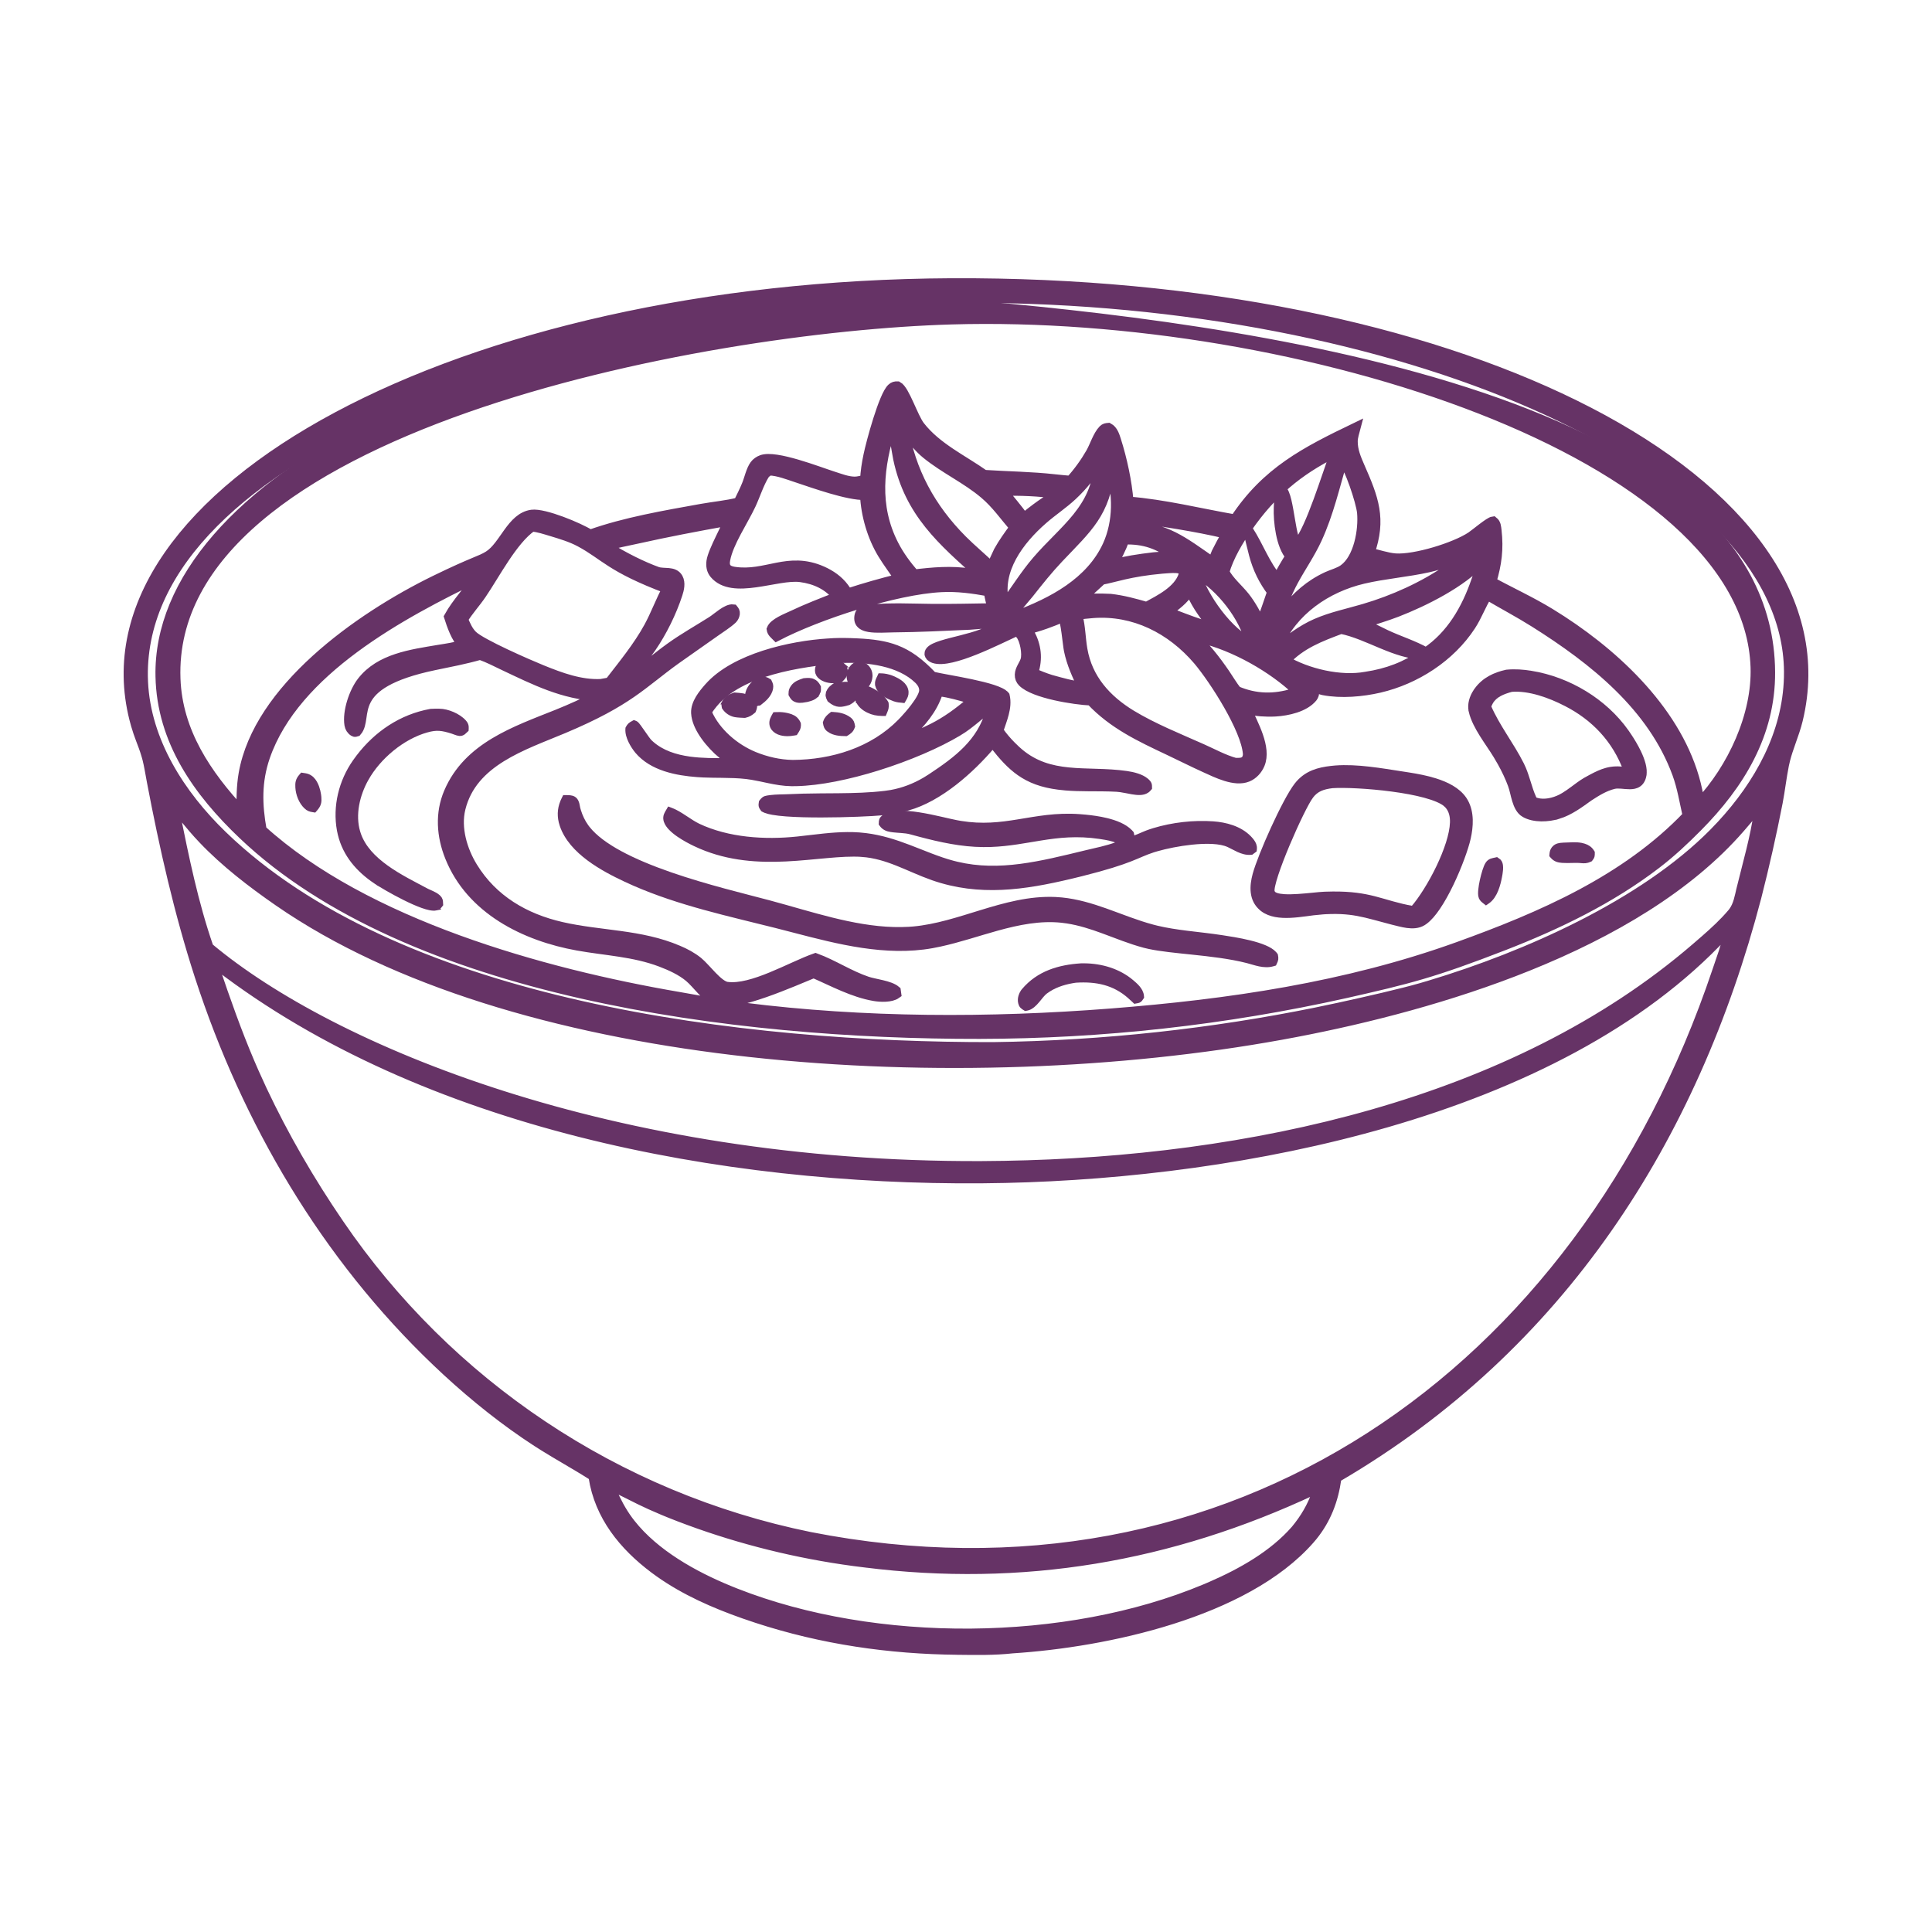 <svg width="150" height="150" viewBox="0 0 150 150" fill="none" xmlns="http://www.w3.org/2000/svg">
<path d="M75.731 21.805C94.923 21.948 111.771 25.792 123.425 31.822C135.439 38.039 142.011 46.632 139.765 55.932C139.619 56.538 139.405 57.126 139.203 57.699C139.05 58.133 138.903 58.559 138.791 58.99L138.69 59.423V59.424C138.595 59.9 138.52 60.38 138.446 60.865C138.373 61.349 138.299 61.839 138.207 62.324V62.325C137.723 64.802 137.168 67.263 136.544 69.707L136.543 69.708C131.648 88.42 121.351 104.649 103.94 114.833C103.701 116.532 103.129 118.041 102.044 119.378L101.815 119.648C99.275 122.537 95.275 124.548 91.025 125.896C86.771 127.244 82.241 127.934 78.616 128.166C77.223 128.322 75.766 128.295 74.387 128.279V128.278C69.032 128.228 63.793 127.467 58.715 125.806L57.701 125.462C55.4 124.653 53.116 123.654 51.102 122.229L50.702 121.938C48.289 120.127 46.373 117.786 45.898 114.707C45.208 114.268 44.502 113.853 43.792 113.435C43.241 113.11 42.687 112.784 42.141 112.443L41.597 112.099C39.129 110.5 36.771 108.612 34.608 106.622V106.621C25.821 98.525 19.517 88.183 15.683 76.913L15.319 75.82C13.719 70.885 12.572 65.791 11.604 60.707L11.421 59.705C11.375 59.458 11.326 59.215 11.265 58.975L11.199 58.735C11.054 58.232 10.905 57.859 10.745 57.434C10.625 57.115 10.501 56.771 10.374 56.332L10.246 55.858C7.99 46.915 14.43 38.438 26.092 32.2C37.771 25.953 54.772 21.896 73.866 21.802L75.731 21.805ZM47.625 115.634C47.987 116.459 48.392 117.242 48.925 117.962L49.1 118.19C50.94 120.53 53.927 122.194 56.673 123.32L57.185 123.526C68.027 127.792 82.793 127.68 93.481 123.208L93.958 123.005C96.343 121.968 98.766 120.602 100.456 118.665C101.183 117.789 101.705 116.886 102.078 115.835C90.914 121.072 79.39 123.044 67.114 121.494V121.495C62.627 120.956 58.302 119.931 54.219 118.496H54.218C51.956 117.695 50.61 117.096 49.616 116.613C48.807 116.219 48.249 115.913 47.625 115.634ZM133.979 72.661C127.468 79.667 117.967 84.356 107.712 87.322C97.883 90.166 87.348 91.434 78.061 91.644L76.221 91.672C56.093 91.826 32.938 87.458 16.843 75.123C17.678 77.596 18.537 80.036 19.56 82.438L19.892 83.203C21.471 86.776 23.463 90.366 25.61 93.633L26.073 94.327L26.074 94.329L26.472 94.92C34.892 107.28 47.902 116.09 62.915 119.144H62.914C95.451 125.534 122.576 106.767 133.145 75.335L133.631 73.908C133.766 73.494 133.886 73.08 133.979 72.661ZM136.371 63.038C136.008 63.502 135.621 63.946 135.243 64.384V64.385C131.182 69.061 125.174 72.563 118.728 75.162C112.681 77.6 106.235 79.248 100.615 80.322L99.503 80.529C87.104 82.782 72.278 83.414 58.219 81.868C44.603 80.371 31.686 76.828 22.392 70.716L21.504 70.116C19.451 68.694 17.374 67.1 15.64 65.279V65.278C15.374 65.001 15.117 64.716 14.867 64.426L14.131 63.548C14.015 63.407 13.883 63.23 13.765 63.079C14.472 66.569 15.195 70.111 16.354 73.457C25.777 81.346 47.562 90.448 76.152 90.347L77.973 90.327C96.836 90.004 117.423 85.635 131.558 73.451L132.293 72.814C133.025 72.174 133.737 71.517 134.353 70.786L134.428 70.691C134.783 70.21 134.874 69.611 135.031 68.955L135.037 68.934H135.036C135.516 66.979 136.092 65.007 136.371 63.038ZM73.864 23.325C58.858 23.494 43.136 26.457 31.199 31.558C25.231 34.108 20.219 37.189 16.716 40.713C13.214 44.236 11.228 48.192 11.279 52.502L11.293 52.944C11.508 57.503 14.148 61.602 17.379 64.73L18.031 65.345C24.867 71.622 34.685 75.55 45.167 77.915C55.982 80.356 67.483 81.126 77.095 81.11C85.781 80.992 94.149 80.039 102.088 78.434L103.929 78.046C106.06 77.584 108.842 76.943 110.275 76.529L110.993 76.317C118.463 74.071 127.489 70.056 132.917 64.571L133.528 63.933C136.434 60.793 138.595 56.906 138.704 52.583L138.708 52.134C138.679 48.151 136.761 44.333 133.344 40.845C129.926 37.356 125.018 34.209 119.04 31.575C107.457 26.473 91.89 23.313 75.457 23.315L73.864 23.325Z" fill="#663366" stroke="#663366" stroke-width="0.4"/>
<mask id="path-2-outside-1_323_293" maskUnits="userSpaceOnUse" x="11.47" y="22.605" width="127" height="59" fill="black">
<rect fill="white" x="11.47" y="22.605" width="127" height="59"/>
<path d="M74.093 23.605C37.898 23.976 12.171 37.657 12.472 52.511C12.575 57.515 15.391 61.466 18.886 64.788C31.75 77.018 56.945 80.292 76.056 80.259C85.544 80.243 95.085 79.195 104.493 77.093C109.315 76.002 111.266 75.523 116.76 73.389C120.894 71.782 125.006 69.798 128.544 67.089C129.694 66.213 130.753 65.224 131.769 64.197C135.048 60.896 137.446 56.983 137.419 52.193C137.311 30.589 95.655 25.379 74.093 23.605ZM113.223 73.523C104.52 76.657 95.429 77.98 86.247 78.7C76.808 79.436 67.094 79.426 57.692 78.238C56.025 78.028 54.37 77.7 52.714 77.415C42.065 75.593 28.346 71.749 20.304 64.449C19.949 62.471 19.901 60.681 20.562 58.751C22.873 52.053 31.184 47.618 37.161 44.736C36.452 45.806 35.495 46.779 34.877 47.892C35.065 48.483 35.452 49.633 35.941 49.993C35.957 50.004 35.978 50.02 35.995 50.031C35.376 50.278 34.694 50.359 34.043 50.466C31.947 50.821 29.506 51.128 28.108 52.939C27.49 53.74 26.98 55.261 27.141 56.267C27.173 56.477 27.297 56.675 27.48 56.783C27.571 56.837 27.598 56.804 27.689 56.778C28.662 55.654 26.673 53.111 33.71 51.638C34.903 51.391 36.102 51.165 37.279 50.827C37.919 51.052 38.543 51.38 39.156 51.671C41.548 52.8 43.73 53.907 46.434 54.041C45.407 54.568 44.354 55.047 43.284 55.477C40.01 56.788 36.371 57.998 34.86 61.53C34.167 63.158 34.296 64.9 34.946 66.524C36.581 70.598 40.758 72.668 44.854 73.404C47.042 73.797 49.203 73.872 51.31 74.668C52.073 74.958 52.896 75.329 53.525 75.856C54.181 76.409 54.767 77.366 55.573 77.683C57.019 78.248 61.674 76.135 63.174 75.533C64.685 76.189 66.254 77.049 67.894 77.323C68.362 77.404 69.173 77.436 69.571 77.151L69.539 76.925C69.066 76.522 67.931 76.42 67.319 76.216C65.91 75.737 64.69 74.91 63.314 74.404C61.427 75.066 58.406 76.899 56.438 76.63C55.739 76.533 54.777 75.168 54.181 74.684C53.713 74.308 53.191 74.028 52.638 73.797C49.724 72.55 46.628 72.673 43.596 71.98C40.725 71.324 38.247 69.878 36.683 67.33C35.882 66.029 35.366 64.298 35.737 62.777C36.64 59.073 40.634 57.853 43.725 56.552C48.848 54.401 49.826 53.068 52.482 51.165L55.53 49.02C55.955 48.714 56.46 48.408 56.842 48.053C56.944 47.956 57.024 47.795 57.04 47.655C57.056 47.494 57.008 47.435 56.917 47.322C56.438 47.263 55.707 47.972 55.293 48.236C54.218 48.918 53.1 49.542 52.068 50.284C51.02 51.036 50.041 51.897 48.961 52.601C48.977 52.574 49.025 52.482 49.031 52.466C49.439 51.687 50.047 50.993 50.547 50.268C51.385 49.047 52.127 47.542 52.589 46.128C52.713 45.757 52.831 45.258 52.627 44.892C52.31 44.322 51.53 44.586 51.02 44.403C49.934 44.01 48.493 43.322 46.999 42.381C47.81 42.145 48.676 41.994 49.504 41.806C51.794 41.295 54.078 40.86 56.39 40.446C56.433 40.435 56.514 40.446 56.556 40.446C56.573 40.672 55.358 42.779 55.25 43.575C55.202 43.924 55.25 44.268 55.481 44.542C56.884 46.209 60.319 44.553 62.153 44.795C63.298 44.946 64.335 45.413 65.05 46.343C63.862 46.806 62.669 47.262 61.518 47.811C61.078 48.02 60.094 48.391 59.922 48.859C59.954 49.085 60.137 49.224 60.293 49.38C63.486 47.714 69.507 45.752 73.081 45.575C74.339 45.51 75.543 45.677 76.774 45.902C76.839 46.354 76.957 46.795 77.07 47.236C75.495 47.257 73.915 47.3 72.334 47.284C70.77 47.268 69.146 47.182 67.582 47.332C67.324 47.359 66.98 47.37 66.824 47.601C66.711 47.768 66.69 48.101 66.776 48.273C66.899 48.526 67.217 48.628 67.475 48.671C68.071 48.768 68.759 48.703 69.367 48.698C71.34 48.682 73.323 48.58 75.296 48.493C75.823 48.472 76.85 48.295 77.334 48.493L77.344 48.59C76.388 49.644 72.834 49.88 72.254 50.563C72.189 50.638 72.146 50.757 72.2 50.853C72.264 50.977 72.393 51.042 72.517 51.09C73.84 51.541 77.522 49.612 78.85 49.015C79.027 49.053 79.113 49.096 79.231 49.23C79.581 49.633 79.79 50.767 79.624 51.273C79.5 51.649 79.204 51.966 79.188 52.38C79.183 52.601 79.253 52.789 79.409 52.945C80.285 53.826 83.419 54.321 84.704 54.375C86.44 56.218 88.531 57.191 90.773 58.25C91.708 58.691 92.628 59.159 93.568 59.584C94.471 59.992 95.869 60.707 96.853 60.304C97.288 60.127 97.621 59.75 97.799 59.326C98.331 58.051 97.267 56.213 96.761 55.063C97.487 55.208 98.283 55.272 99.024 55.229C99.96 55.175 101.271 54.891 101.89 54.133C101.986 54.009 102.051 53.832 102.008 53.676C101.949 53.455 101.782 53.385 101.615 53.267C101.986 53.251 102.4 53.509 102.771 53.579C104.131 53.837 105.76 53.697 107.099 53.385C109.905 52.73 112.593 50.998 114.178 48.569C114.684 47.8 114.974 46.935 115.468 46.171C116.694 46.897 117.952 47.558 119.156 48.316C123.731 51.197 128.316 54.821 130.235 60.073C130.617 61.116 130.794 62.245 131.042 63.33C126.252 68.357 119.662 71.2 113.222 73.523L113.223 73.523ZM37.362 46.135C38.405 44.613 39.791 41.904 41.297 40.872C41.791 40.904 42.34 41.092 42.813 41.232C43.56 41.458 44.355 41.694 45.044 42.065C46.979 43.103 47.387 44.028 51.822 45.694C51.29 46.667 50.919 47.721 50.382 48.699C49.548 50.22 48.393 51.623 47.334 52.994L46.656 53.118C45.071 53.193 43.522 52.618 42.076 52.032C40.99 51.591 37.362 50.011 36.679 49.349C36.324 49.005 36.126 48.527 35.937 48.081C36.351 47.403 36.916 46.791 37.362 46.135ZM79.738 48.855C80.722 48.618 81.609 48.285 82.533 47.893C82.748 48.097 82.91 50.054 83.001 50.489C83.216 51.516 83.619 52.403 84.076 53.338C83.227 53.263 82.383 53.01 81.56 52.784C81.093 52.634 80.652 52.467 80.206 52.252C80.249 52.107 80.286 51.962 80.324 51.817C80.566 50.742 80.319 49.769 79.738 48.855ZM84.028 50.43C83.877 49.564 83.877 48.678 83.657 47.828L83.63 47.721C84.039 47.656 84.458 47.624 84.872 47.586C88.033 47.355 90.925 48.79 93.032 51.258C94.311 52.779 96.747 56.58 96.897 58.504C96.913 58.703 96.849 58.934 96.698 59.074C96.494 59.267 96.155 59.241 95.897 59.241C95 58.993 94.15 58.52 93.301 58.144C91.468 57.327 89.538 56.558 87.823 55.521C85.888 54.343 84.42 52.715 84.028 50.43ZM94.435 48.919L93.21 48.478C92.323 48.188 91.452 47.833 90.581 47.511C91.269 47.011 91.882 46.565 92.349 45.839C92.785 46.382 92.661 46.769 94.435 48.919ZM92.812 44.414C92.887 44.441 92.898 44.447 92.973 44.49C94.822 45.57 96.596 47.833 97.112 49.914C95.478 49.29 93.312 46.371 92.812 44.414ZM91.903 44.646C91.516 45.866 90.059 46.57 89.027 47.135C88.097 46.866 87.189 46.618 86.221 46.506C85.415 46.468 84.603 46.468 83.797 46.554C84.383 46.049 84.963 45.533 85.528 45.001C86.484 44.834 87.678 44.366 90.221 44.14C90.581 44.114 90.946 44.076 91.306 44.092C91.575 44.108 91.721 44.151 91.903 44.355C91.919 44.463 91.93 44.549 91.903 44.646ZM95.091 52.311C94.365 51.252 93.586 50.252 92.64 49.387C95.328 49.887 98.354 51.521 100.381 53.317C100.526 53.446 100.606 53.494 100.623 53.693L100.44 53.843C98.929 54.311 97.478 54.29 96.01 53.661C95.677 53.247 95.397 52.758 95.091 52.311ZM99.768 51.295C100.993 49.984 102.472 49.43 104.117 48.812C106.24 49.236 108.385 50.806 110.546 50.801C109.143 51.763 107.734 52.3 106.052 52.553C104.063 52.919 101.488 52.311 99.768 51.295ZM107.6 49.296C107.003 49.011 106.412 48.715 105.826 48.403C106.691 48.086 107.584 47.839 108.444 47.505C110.567 46.683 113.502 45.215 115.018 43.528C115.056 43.576 115.045 43.657 115.04 43.716C114.981 44.167 114.776 44.662 114.626 45.092C113.868 47.291 112.691 49.355 110.718 50.672C109.745 50.118 108.616 49.774 107.6 49.296ZM112.519 44.183C110.54 45.554 108.202 46.608 105.891 47.285C104.654 47.651 103.375 47.909 102.187 48.43C101.069 48.919 100.122 49.661 99.171 50.408L99.112 50.43C99.09 50.295 99.117 50.269 99.166 50.15C100.359 47.393 102.966 45.603 105.837 44.925C107.514 44.533 109.256 44.409 110.944 44.028C111.89 43.812 112.777 43.485 113.68 43.13L113.787 43.151C113.589 43.533 112.895 43.925 112.519 44.183ZM104.332 44.21C103.966 44.474 103.455 44.597 103.047 44.785C101.687 45.414 100.714 46.296 99.778 47.452C99.526 47.764 99.295 48.097 99.064 48.419C99.424 47.253 99.848 46.108 100.434 45.033C101.02 43.963 101.724 42.947 102.235 41.834C103.154 39.84 103.622 37.733 104.246 35.636C104.778 36.276 105.67 38.91 105.762 39.797C105.885 41.157 105.509 43.361 104.332 44.21ZM100.784 42.227C100.171 42.307 100.106 38.48 99.499 38.044C99.332 38.426 99.311 38.99 99.295 39.404C99.252 40.474 99.467 42.377 100.209 43.184C99.832 43.764 99.499 44.366 99.166 44.968C98.214 43.893 97.704 42.404 96.919 41.205C97.058 41.824 97.22 42.436 97.37 43.049C97.66 44.14 98.112 45.054 98.784 45.952C98.499 46.796 98.203 47.635 97.902 48.468C97.521 47.731 97.144 46.995 96.628 46.344C96.118 45.705 95.424 45.145 95.043 44.414C95.397 43.194 96.128 41.963 96.849 40.931C98.698 38.276 100.751 36.529 103.66 35.088L103.676 35.185C103.015 36.905 101.784 41.066 100.784 42.227ZM94.457 42.915L94.156 43.667C91.849 42.076 90.468 40.888 87.527 40.872C87.576 40.609 87.603 40.34 87.635 40.077C90.199 40.49 92.725 40.829 95.257 41.437C94.973 41.92 94.709 42.41 94.457 42.915ZM91.188 43.151L89.57 43.28C88.452 43.409 87.382 43.576 86.285 43.855C86.726 43.221 87.022 42.603 87.291 41.877C88.828 41.824 89.979 42.237 91.188 43.151ZM86.006 42.35C84.684 45.232 81.722 46.78 78.899 47.834L78.604 47.92L78.55 47.877C78.797 47.226 79.426 46.619 79.862 46.07C80.609 45.124 81.351 44.189 82.178 43.318C84.431 40.942 85.78 39.861 86.173 36.405C86.855 38.249 86.829 40.55 86.006 42.35ZM80.534 43.538C79.598 44.624 78.856 45.844 78.002 46.984C77.986 46.936 77.969 46.887 77.959 46.839C77.319 44.269 79.131 41.91 80.948 40.324C81.689 39.673 82.523 39.13 83.248 38.453C84.066 37.684 84.705 36.889 85.275 35.926L85.318 35.991C85.189 39.517 82.592 41.141 80.534 43.538ZM79.496 40.232C78.98 39.485 78.373 38.808 77.808 38.098C79.222 38.066 80.7 38.12 82.098 38.329C81.415 38.867 81.012 38.991 79.496 40.232ZM78.781 40.953C78.34 41.555 77.91 42.146 77.545 42.802L76.969 44.044C76.238 43.329 75.443 42.678 74.717 41.953C72.239 39.469 70.685 36.609 70.105 33.142C70.277 33.282 70.4 33.524 70.54 33.701C70.949 34.239 71.395 34.792 71.916 35.217C73.341 36.384 75.05 37.152 76.453 38.346C77.34 39.093 78.028 40.077 78.781 40.953ZM76.19 44.657L75.319 44.538C73.868 44.312 72.432 44.436 70.981 44.614C70.368 43.904 69.809 43.157 69.379 42.318C67.82 39.292 68.202 36.201 69.191 33.066C69.406 33.373 69.637 35.099 69.745 35.609C70.626 39.781 73.164 41.974 76.19 44.657ZM68.546 43.006C68.949 43.667 69.427 44.286 69.847 44.941C68.476 45.275 67.148 45.656 65.81 46.092C65.718 45.936 65.627 45.78 65.514 45.64C65.073 45.054 64.487 44.651 63.826 44.355C61.181 43.184 59.483 44.78 56.999 44.404C56.381 44.312 56.187 44.006 56.295 43.447C56.542 42.114 57.687 40.453 58.284 39.179C58.633 38.431 58.897 37.566 59.321 36.867C59.418 36.711 59.569 36.614 59.719 36.512C60.455 36.545 61.165 36.835 61.858 37.061C63.202 37.507 65.853 38.464 67.17 38.421C67.24 39.98 67.734 41.673 68.546 43.006ZM131.962 62.385C131.844 61.714 131.715 61.047 131.522 60.391C129.941 54.956 125.071 50.516 120.356 47.635C118.873 46.726 117.303 46.011 115.776 45.178C116.196 43.786 116.346 42.63 116.18 41.179C116.147 40.926 116.142 40.663 115.927 40.496C115.647 40.528 114.572 41.447 114.228 41.678C112.965 42.517 109.852 43.474 108.336 43.367C107.681 43.318 106.976 43.06 106.321 42.931C107.251 40.292 106.638 38.7 105.563 36.26C105.283 35.62 105.004 34.97 105.014 34.255C105.02 33.916 105.143 33.556 105.229 33.228C101.37 35.088 98.332 36.631 95.892 40.345C93.145 39.867 90.392 39.173 87.608 38.953C87.479 37.378 87.113 35.679 86.635 34.174C86.528 33.836 86.393 33.411 86.06 33.233C85.888 33.249 85.791 33.255 85.662 33.384C85.243 33.819 85.006 34.626 84.705 35.158C84.479 35.55 84.237 35.927 83.969 36.292C83.705 36.658 83.42 37.007 83.119 37.34C82.705 37.308 82.297 37.265 81.883 37.222C80.071 37.018 78.233 37.002 76.41 36.883C74.712 35.685 72.712 34.766 71.411 33.094C70.879 32.411 70.228 30.298 69.686 30.008C69.508 30.003 69.39 30.03 69.255 30.153C68.621 30.718 67.637 34.384 67.439 35.346C67.304 35.98 67.207 36.615 67.175 37.265C66.912 37.319 66.611 37.41 66.342 37.405C65.788 37.4 65.197 37.163 64.67 36.996C63.504 36.625 60.219 35.325 59.149 35.722C58.94 35.797 58.735 35.937 58.606 36.115C58.316 36.513 58.182 37.19 57.988 37.657C57.8 38.12 57.569 38.571 57.349 39.023C56.413 39.26 55.419 39.346 54.467 39.517C51.629 40.028 48.527 40.555 45.818 41.523C44.941 40.969 42.248 39.851 41.297 39.974C39.727 40.179 39.168 42.393 37.942 43.162C37.292 43.571 36.835 43.587 33.781 45.076C27.793 48.006 20.079 53.526 18.928 60.064C18.751 61.058 18.762 62.074 18.746 63.079C16.031 60.16 13.762 56.833 13.612 52.699C12.908 33.207 54.37 25.353 73.9 24.789C100.741 24.015 135.737 35.11 136.312 51.785C136.441 55.543 134.511 59.671 131.962 62.385Z"/>
</mask>
<path d="M74.093 23.605C37.898 23.976 12.171 37.657 12.472 52.511C12.575 57.515 15.391 61.466 18.886 64.788C31.75 77.018 56.945 80.292 76.056 80.259C85.544 80.243 95.085 79.195 104.493 77.093C109.315 76.002 111.266 75.523 116.76 73.389C120.894 71.782 125.006 69.798 128.544 67.089C129.694 66.213 130.753 65.224 131.769 64.197C135.048 60.896 137.446 56.983 137.419 52.193C137.311 30.589 95.655 25.379 74.093 23.605ZM113.223 73.523C104.52 76.657 95.429 77.98 86.247 78.7C76.808 79.436 67.094 79.426 57.692 78.238C56.025 78.028 54.37 77.7 52.714 77.415C42.065 75.593 28.346 71.749 20.304 64.449C19.949 62.471 19.901 60.681 20.562 58.751C22.873 52.053 31.184 47.618 37.161 44.736C36.452 45.806 35.495 46.779 34.877 47.892C35.065 48.483 35.452 49.633 35.941 49.993C35.957 50.004 35.978 50.02 35.995 50.031C35.376 50.278 34.694 50.359 34.043 50.466C31.947 50.821 29.506 51.128 28.108 52.939C27.49 53.74 26.98 55.261 27.141 56.267C27.173 56.477 27.297 56.675 27.48 56.783C27.571 56.837 27.598 56.804 27.689 56.778C28.662 55.654 26.673 53.111 33.71 51.638C34.903 51.391 36.102 51.165 37.279 50.827C37.919 51.052 38.543 51.38 39.156 51.671C41.548 52.8 43.73 53.907 46.434 54.041C45.407 54.568 44.354 55.047 43.284 55.477C40.01 56.788 36.371 57.998 34.86 61.53C34.167 63.158 34.296 64.9 34.946 66.524C36.581 70.598 40.758 72.668 44.854 73.404C47.042 73.797 49.203 73.872 51.31 74.668C52.073 74.958 52.896 75.329 53.525 75.856C54.181 76.409 54.767 77.366 55.573 77.683C57.019 78.248 61.674 76.135 63.174 75.533C64.685 76.189 66.254 77.049 67.894 77.323C68.362 77.404 69.173 77.436 69.571 77.151L69.539 76.925C69.066 76.522 67.931 76.42 67.319 76.216C65.91 75.737 64.69 74.91 63.314 74.404C61.427 75.066 58.406 76.899 56.438 76.63C55.739 76.533 54.777 75.168 54.181 74.684C53.713 74.308 53.191 74.028 52.638 73.797C49.724 72.55 46.628 72.673 43.596 71.98C40.725 71.324 38.247 69.878 36.683 67.33C35.882 66.029 35.366 64.298 35.737 62.777C36.64 59.073 40.634 57.853 43.725 56.552C48.848 54.401 49.826 53.068 52.482 51.165L55.53 49.02C55.955 48.714 56.46 48.408 56.842 48.053C56.944 47.956 57.024 47.795 57.04 47.655C57.056 47.494 57.008 47.435 56.917 47.322C56.438 47.263 55.707 47.972 55.293 48.236C54.218 48.918 53.1 49.542 52.068 50.284C51.02 51.036 50.041 51.897 48.961 52.601C48.977 52.574 49.025 52.482 49.031 52.466C49.439 51.687 50.047 50.993 50.547 50.268C51.385 49.047 52.127 47.542 52.589 46.128C52.713 45.757 52.831 45.258 52.627 44.892C52.31 44.322 51.53 44.586 51.02 44.403C49.934 44.01 48.493 43.322 46.999 42.381C47.81 42.145 48.676 41.994 49.504 41.806C51.794 41.295 54.078 40.86 56.39 40.446C56.433 40.435 56.514 40.446 56.556 40.446C56.573 40.672 55.358 42.779 55.25 43.575C55.202 43.924 55.25 44.268 55.481 44.542C56.884 46.209 60.319 44.553 62.153 44.795C63.298 44.946 64.335 45.413 65.05 46.343C63.862 46.806 62.669 47.262 61.518 47.811C61.078 48.02 60.094 48.391 59.922 48.859C59.954 49.085 60.137 49.224 60.293 49.38C63.486 47.714 69.507 45.752 73.081 45.575C74.339 45.51 75.543 45.677 76.774 45.902C76.839 46.354 76.957 46.795 77.07 47.236C75.495 47.257 73.915 47.3 72.334 47.284C70.77 47.268 69.146 47.182 67.582 47.332C67.324 47.359 66.98 47.37 66.824 47.601C66.711 47.768 66.69 48.101 66.776 48.273C66.899 48.526 67.217 48.628 67.475 48.671C68.071 48.768 68.759 48.703 69.367 48.698C71.34 48.682 73.323 48.58 75.296 48.493C75.823 48.472 76.85 48.295 77.334 48.493L77.344 48.59C76.388 49.644 72.834 49.88 72.254 50.563C72.189 50.638 72.146 50.757 72.2 50.853C72.264 50.977 72.393 51.042 72.517 51.09C73.84 51.541 77.522 49.612 78.85 49.015C79.027 49.053 79.113 49.096 79.231 49.23C79.581 49.633 79.79 50.767 79.624 51.273C79.5 51.649 79.204 51.966 79.188 52.38C79.183 52.601 79.253 52.789 79.409 52.945C80.285 53.826 83.419 54.321 84.704 54.375C86.44 56.218 88.531 57.191 90.773 58.25C91.708 58.691 92.628 59.159 93.568 59.584C94.471 59.992 95.869 60.707 96.853 60.304C97.288 60.127 97.621 59.75 97.799 59.326C98.331 58.051 97.267 56.213 96.761 55.063C97.487 55.208 98.283 55.272 99.024 55.229C99.96 55.175 101.271 54.891 101.89 54.133C101.986 54.009 102.051 53.832 102.008 53.676C101.949 53.455 101.782 53.385 101.615 53.267C101.986 53.251 102.4 53.509 102.771 53.579C104.131 53.837 105.76 53.697 107.099 53.385C109.905 52.73 112.593 50.998 114.178 48.569C114.684 47.8 114.974 46.935 115.468 46.171C116.694 46.897 117.952 47.558 119.156 48.316C123.731 51.197 128.316 54.821 130.235 60.073C130.617 61.116 130.794 62.245 131.042 63.33C126.252 68.357 119.662 71.2 113.222 73.523L113.223 73.523ZM37.362 46.135C38.405 44.613 39.791 41.904 41.297 40.872C41.791 40.904 42.34 41.092 42.813 41.232C43.56 41.458 44.355 41.694 45.044 42.065C46.979 43.103 47.387 44.028 51.822 45.694C51.29 46.667 50.919 47.721 50.382 48.699C49.548 50.22 48.393 51.623 47.334 52.994L46.656 53.118C45.071 53.193 43.522 52.618 42.076 52.032C40.99 51.591 37.362 50.011 36.679 49.349C36.324 49.005 36.126 48.527 35.937 48.081C36.351 47.403 36.916 46.791 37.362 46.135ZM79.738 48.855C80.722 48.618 81.609 48.285 82.533 47.893C82.748 48.097 82.91 50.054 83.001 50.489C83.216 51.516 83.619 52.403 84.076 53.338C83.227 53.263 82.383 53.01 81.56 52.784C81.093 52.634 80.652 52.467 80.206 52.252C80.249 52.107 80.286 51.962 80.324 51.817C80.566 50.742 80.319 49.769 79.738 48.855ZM84.028 50.43C83.877 49.564 83.877 48.678 83.657 47.828L83.63 47.721C84.039 47.656 84.458 47.624 84.872 47.586C88.033 47.355 90.925 48.79 93.032 51.258C94.311 52.779 96.747 56.58 96.897 58.504C96.913 58.703 96.849 58.934 96.698 59.074C96.494 59.267 96.155 59.241 95.897 59.241C95 58.993 94.15 58.52 93.301 58.144C91.468 57.327 89.538 56.558 87.823 55.521C85.888 54.343 84.42 52.715 84.028 50.43ZM94.435 48.919L93.21 48.478C92.323 48.188 91.452 47.833 90.581 47.511C91.269 47.011 91.882 46.565 92.349 45.839C92.785 46.382 92.661 46.769 94.435 48.919ZM92.812 44.414C92.887 44.441 92.898 44.447 92.973 44.49C94.822 45.57 96.596 47.833 97.112 49.914C95.478 49.29 93.312 46.371 92.812 44.414ZM91.903 44.646C91.516 45.866 90.059 46.57 89.027 47.135C88.097 46.866 87.189 46.618 86.221 46.506C85.415 46.468 84.603 46.468 83.797 46.554C84.383 46.049 84.963 45.533 85.528 45.001C86.484 44.834 87.678 44.366 90.221 44.14C90.581 44.114 90.946 44.076 91.306 44.092C91.575 44.108 91.721 44.151 91.903 44.355C91.919 44.463 91.93 44.549 91.903 44.646ZM95.091 52.311C94.365 51.252 93.586 50.252 92.64 49.387C95.328 49.887 98.354 51.521 100.381 53.317C100.526 53.446 100.606 53.494 100.623 53.693L100.44 53.843C98.929 54.311 97.478 54.29 96.01 53.661C95.677 53.247 95.397 52.758 95.091 52.311ZM99.768 51.295C100.993 49.984 102.472 49.43 104.117 48.812C106.24 49.236 108.385 50.806 110.546 50.801C109.143 51.763 107.734 52.3 106.052 52.553C104.063 52.919 101.488 52.311 99.768 51.295ZM107.6 49.296C107.003 49.011 106.412 48.715 105.826 48.403C106.691 48.086 107.584 47.839 108.444 47.505C110.567 46.683 113.502 45.215 115.018 43.528C115.056 43.576 115.045 43.657 115.04 43.716C114.981 44.167 114.776 44.662 114.626 45.092C113.868 47.291 112.691 49.355 110.718 50.672C109.745 50.118 108.616 49.774 107.6 49.296ZM112.519 44.183C110.54 45.554 108.202 46.608 105.891 47.285C104.654 47.651 103.375 47.909 102.187 48.43C101.069 48.919 100.122 49.661 99.171 50.408L99.112 50.43C99.09 50.295 99.117 50.269 99.166 50.15C100.359 47.393 102.966 45.603 105.837 44.925C107.514 44.533 109.256 44.409 110.944 44.028C111.89 43.812 112.777 43.485 113.68 43.13L113.787 43.151C113.589 43.533 112.895 43.925 112.519 44.183ZM104.332 44.21C103.966 44.474 103.455 44.597 103.047 44.785C101.687 45.414 100.714 46.296 99.778 47.452C99.526 47.764 99.295 48.097 99.064 48.419C99.424 47.253 99.848 46.108 100.434 45.033C101.02 43.963 101.724 42.947 102.235 41.834C103.154 39.84 103.622 37.733 104.246 35.636C104.778 36.276 105.67 38.91 105.762 39.797C105.885 41.157 105.509 43.361 104.332 44.21ZM100.784 42.227C100.171 42.307 100.106 38.48 99.499 38.044C99.332 38.426 99.311 38.99 99.295 39.404C99.252 40.474 99.467 42.377 100.209 43.184C99.832 43.764 99.499 44.366 99.166 44.968C98.214 43.893 97.704 42.404 96.919 41.205C97.058 41.824 97.22 42.436 97.37 43.049C97.66 44.14 98.112 45.054 98.784 45.952C98.499 46.796 98.203 47.635 97.902 48.468C97.521 47.731 97.144 46.995 96.628 46.344C96.118 45.705 95.424 45.145 95.043 44.414C95.397 43.194 96.128 41.963 96.849 40.931C98.698 38.276 100.751 36.529 103.66 35.088L103.676 35.185C103.015 36.905 101.784 41.066 100.784 42.227ZM94.457 42.915L94.156 43.667C91.849 42.076 90.468 40.888 87.527 40.872C87.576 40.609 87.603 40.34 87.635 40.077C90.199 40.49 92.725 40.829 95.257 41.437C94.973 41.92 94.709 42.41 94.457 42.915ZM91.188 43.151L89.57 43.28C88.452 43.409 87.382 43.576 86.285 43.855C86.726 43.221 87.022 42.603 87.291 41.877C88.828 41.824 89.979 42.237 91.188 43.151ZM86.006 42.35C84.684 45.232 81.722 46.78 78.899 47.834L78.604 47.92L78.55 47.877C78.797 47.226 79.426 46.619 79.862 46.07C80.609 45.124 81.351 44.189 82.178 43.318C84.431 40.942 85.78 39.861 86.173 36.405C86.855 38.249 86.829 40.55 86.006 42.35ZM80.534 43.538C79.598 44.624 78.856 45.844 78.002 46.984C77.986 46.936 77.969 46.887 77.959 46.839C77.319 44.269 79.131 41.91 80.948 40.324C81.689 39.673 82.523 39.13 83.248 38.453C84.066 37.684 84.705 36.889 85.275 35.926L85.318 35.991C85.189 39.517 82.592 41.141 80.534 43.538ZM79.496 40.232C78.98 39.485 78.373 38.808 77.808 38.098C79.222 38.066 80.7 38.12 82.098 38.329C81.415 38.867 81.012 38.991 79.496 40.232ZM78.781 40.953C78.34 41.555 77.91 42.146 77.545 42.802L76.969 44.044C76.238 43.329 75.443 42.678 74.717 41.953C72.239 39.469 70.685 36.609 70.105 33.142C70.277 33.282 70.4 33.524 70.54 33.701C70.949 34.239 71.395 34.792 71.916 35.217C73.341 36.384 75.05 37.152 76.453 38.346C77.34 39.093 78.028 40.077 78.781 40.953ZM76.19 44.657L75.319 44.538C73.868 44.312 72.432 44.436 70.981 44.614C70.368 43.904 69.809 43.157 69.379 42.318C67.82 39.292 68.202 36.201 69.191 33.066C69.406 33.373 69.637 35.099 69.745 35.609C70.626 39.781 73.164 41.974 76.19 44.657ZM68.546 43.006C68.949 43.667 69.427 44.286 69.847 44.941C68.476 45.275 67.148 45.656 65.81 46.092C65.718 45.936 65.627 45.78 65.514 45.64C65.073 45.054 64.487 44.651 63.826 44.355C61.181 43.184 59.483 44.78 56.999 44.404C56.381 44.312 56.187 44.006 56.295 43.447C56.542 42.114 57.687 40.453 58.284 39.179C58.633 38.431 58.897 37.566 59.321 36.867C59.418 36.711 59.569 36.614 59.719 36.512C60.455 36.545 61.165 36.835 61.858 37.061C63.202 37.507 65.853 38.464 67.17 38.421C67.24 39.98 67.734 41.673 68.546 43.006ZM131.962 62.385C131.844 61.714 131.715 61.047 131.522 60.391C129.941 54.956 125.071 50.516 120.356 47.635C118.873 46.726 117.303 46.011 115.776 45.178C116.196 43.786 116.346 42.63 116.18 41.179C116.147 40.926 116.142 40.663 115.927 40.496C115.647 40.528 114.572 41.447 114.228 41.678C112.965 42.517 109.852 43.474 108.336 43.367C107.681 43.318 106.976 43.06 106.321 42.931C107.251 40.292 106.638 38.7 105.563 36.26C105.283 35.62 105.004 34.97 105.014 34.255C105.02 33.916 105.143 33.556 105.229 33.228C101.37 35.088 98.332 36.631 95.892 40.345C93.145 39.867 90.392 39.173 87.608 38.953C87.479 37.378 87.113 35.679 86.635 34.174C86.528 33.836 86.393 33.411 86.06 33.233C85.888 33.249 85.791 33.255 85.662 33.384C85.243 33.819 85.006 34.626 84.705 35.158C84.479 35.55 84.237 35.927 83.969 36.292C83.705 36.658 83.42 37.007 83.119 37.34C82.705 37.308 82.297 37.265 81.883 37.222C80.071 37.018 78.233 37.002 76.41 36.883C74.712 35.685 72.712 34.766 71.411 33.094C70.879 32.411 70.228 30.298 69.686 30.008C69.508 30.003 69.39 30.03 69.255 30.153C68.621 30.718 67.637 34.384 67.439 35.346C67.304 35.98 67.207 36.615 67.175 37.265C66.912 37.319 66.611 37.41 66.342 37.405C65.788 37.4 65.197 37.163 64.67 36.996C63.504 36.625 60.219 35.325 59.149 35.722C58.94 35.797 58.735 35.937 58.606 36.115C58.316 36.513 58.182 37.19 57.988 37.657C57.8 38.12 57.569 38.571 57.349 39.023C56.413 39.26 55.419 39.346 54.467 39.517C51.629 40.028 48.527 40.555 45.818 41.523C44.941 40.969 42.248 39.851 41.297 39.974C39.727 40.179 39.168 42.393 37.942 43.162C37.292 43.571 36.835 43.587 33.781 45.076C27.793 48.006 20.079 53.526 18.928 60.064C18.751 61.058 18.762 62.074 18.746 63.079C16.031 60.16 13.762 56.833 13.612 52.699C12.908 33.207 54.37 25.353 73.9 24.789C100.741 24.015 135.737 35.11 136.312 51.785C136.441 55.543 134.511 59.671 131.962 62.385Z" fill="#663366"/>
<path d="M74.093 23.605C37.898 23.976 12.171 37.657 12.472 52.511C12.575 57.515 15.391 61.466 18.886 64.788C31.75 77.018 56.945 80.292 76.056 80.259C85.544 80.243 95.085 79.195 104.493 77.093C109.315 76.002 111.266 75.523 116.76 73.389C120.894 71.782 125.006 69.798 128.544 67.089C129.694 66.213 130.753 65.224 131.769 64.197C135.048 60.896 137.446 56.983 137.419 52.193C137.311 30.589 95.655 25.379 74.093 23.605ZM113.223 73.523C104.52 76.657 95.429 77.98 86.247 78.7C76.808 79.436 67.094 79.426 57.692 78.238C56.025 78.028 54.37 77.7 52.714 77.415C42.065 75.593 28.346 71.749 20.304 64.449C19.949 62.471 19.901 60.681 20.562 58.751C22.873 52.053 31.184 47.618 37.161 44.736C36.452 45.806 35.495 46.779 34.877 47.892C35.065 48.483 35.452 49.633 35.941 49.993C35.957 50.004 35.978 50.02 35.995 50.031C35.376 50.278 34.694 50.359 34.043 50.466C31.947 50.821 29.506 51.128 28.108 52.939C27.49 53.74 26.98 55.261 27.141 56.267C27.173 56.477 27.297 56.675 27.48 56.783C27.571 56.837 27.598 56.804 27.689 56.778C28.662 55.654 26.673 53.111 33.71 51.638C34.903 51.391 36.102 51.165 37.279 50.827C37.919 51.052 38.543 51.38 39.156 51.671C41.548 52.8 43.73 53.907 46.434 54.041C45.407 54.568 44.354 55.047 43.284 55.477C40.01 56.788 36.371 57.998 34.86 61.53C34.167 63.158 34.296 64.9 34.946 66.524C36.581 70.598 40.758 72.668 44.854 73.404C47.042 73.797 49.203 73.872 51.31 74.668C52.073 74.958 52.896 75.329 53.525 75.856C54.181 76.409 54.767 77.366 55.573 77.683C57.019 78.248 61.674 76.135 63.174 75.533C64.685 76.189 66.254 77.049 67.894 77.323C68.362 77.404 69.173 77.436 69.571 77.151L69.539 76.925C69.066 76.522 67.931 76.42 67.319 76.216C65.91 75.737 64.69 74.91 63.314 74.404C61.427 75.066 58.406 76.899 56.438 76.63C55.739 76.533 54.777 75.168 54.181 74.684C53.713 74.308 53.191 74.028 52.638 73.797C49.724 72.55 46.628 72.673 43.596 71.98C40.725 71.324 38.247 69.878 36.683 67.33C35.882 66.029 35.366 64.298 35.737 62.777C36.64 59.073 40.634 57.853 43.725 56.552C48.848 54.401 49.826 53.068 52.482 51.165L55.53 49.02C55.955 48.714 56.46 48.408 56.842 48.053C56.944 47.956 57.024 47.795 57.04 47.655C57.056 47.494 57.008 47.435 56.917 47.322C56.438 47.263 55.707 47.972 55.293 48.236C54.218 48.918 53.1 49.542 52.068 50.284C51.02 51.036 50.041 51.897 48.961 52.601C48.977 52.574 49.025 52.482 49.031 52.466C49.439 51.687 50.047 50.993 50.547 50.268C51.385 49.047 52.127 47.542 52.589 46.128C52.713 45.757 52.831 45.258 52.627 44.892C52.31 44.322 51.53 44.586 51.02 44.403C49.934 44.01 48.493 43.322 46.999 42.381C47.81 42.145 48.676 41.994 49.504 41.806C51.794 41.295 54.078 40.86 56.39 40.446C56.433 40.435 56.514 40.446 56.556 40.446C56.573 40.672 55.358 42.779 55.25 43.575C55.202 43.924 55.25 44.268 55.481 44.542C56.884 46.209 60.319 44.553 62.153 44.795C63.298 44.946 64.335 45.413 65.05 46.343C63.862 46.806 62.669 47.262 61.518 47.811C61.078 48.02 60.094 48.391 59.922 48.859C59.954 49.085 60.137 49.224 60.293 49.38C63.486 47.714 69.507 45.752 73.081 45.575C74.339 45.51 75.543 45.677 76.774 45.902C76.839 46.354 76.957 46.795 77.07 47.236C75.495 47.257 73.915 47.3 72.334 47.284C70.77 47.268 69.146 47.182 67.582 47.332C67.324 47.359 66.98 47.37 66.824 47.601C66.711 47.768 66.69 48.101 66.776 48.273C66.899 48.526 67.217 48.628 67.475 48.671C68.071 48.768 68.759 48.703 69.367 48.698C71.34 48.682 73.323 48.58 75.296 48.493C75.823 48.472 76.85 48.295 77.334 48.493L77.344 48.59C76.388 49.644 72.834 49.88 72.254 50.563C72.189 50.638 72.146 50.757 72.2 50.853C72.264 50.977 72.393 51.042 72.517 51.09C73.84 51.541 77.522 49.612 78.85 49.015C79.027 49.053 79.113 49.096 79.231 49.23C79.581 49.633 79.79 50.767 79.624 51.273C79.5 51.649 79.204 51.966 79.188 52.38C79.183 52.601 79.253 52.789 79.409 52.945C80.285 53.826 83.419 54.321 84.704 54.375C86.44 56.218 88.531 57.191 90.773 58.25C91.708 58.691 92.628 59.159 93.568 59.584C94.471 59.992 95.869 60.707 96.853 60.304C97.288 60.127 97.621 59.75 97.799 59.326C98.331 58.051 97.267 56.213 96.761 55.063C97.487 55.208 98.283 55.272 99.024 55.229C99.96 55.175 101.271 54.891 101.89 54.133C101.986 54.009 102.051 53.832 102.008 53.676C101.949 53.455 101.782 53.385 101.615 53.267C101.986 53.251 102.4 53.509 102.771 53.579C104.131 53.837 105.76 53.697 107.099 53.385C109.905 52.73 112.593 50.998 114.178 48.569C114.684 47.8 114.974 46.935 115.468 46.171C116.694 46.897 117.952 47.558 119.156 48.316C123.731 51.197 128.316 54.821 130.235 60.073C130.617 61.116 130.794 62.245 131.042 63.33C126.252 68.357 119.662 71.2 113.222 73.523L113.223 73.523ZM37.362 46.135C38.405 44.613 39.791 41.904 41.297 40.872C41.791 40.904 42.34 41.092 42.813 41.232C43.56 41.458 44.355 41.694 45.044 42.065C46.979 43.103 47.387 44.028 51.822 45.694C51.29 46.667 50.919 47.721 50.382 48.699C49.548 50.22 48.393 51.623 47.334 52.994L46.656 53.118C45.071 53.193 43.522 52.618 42.076 52.032C40.99 51.591 37.362 50.011 36.679 49.349C36.324 49.005 36.126 48.527 35.937 48.081C36.351 47.403 36.916 46.791 37.362 46.135ZM79.738 48.855C80.722 48.618 81.609 48.285 82.533 47.893C82.748 48.097 82.91 50.054 83.001 50.489C83.216 51.516 83.619 52.403 84.076 53.338C83.227 53.263 82.383 53.01 81.56 52.784C81.093 52.634 80.652 52.467 80.206 52.252C80.249 52.107 80.286 51.962 80.324 51.817C80.566 50.742 80.319 49.769 79.738 48.855ZM84.028 50.43C83.877 49.564 83.877 48.678 83.657 47.828L83.63 47.721C84.039 47.656 84.458 47.624 84.872 47.586C88.033 47.355 90.925 48.79 93.032 51.258C94.311 52.779 96.747 56.58 96.897 58.504C96.913 58.703 96.849 58.934 96.698 59.074C96.494 59.267 96.155 59.241 95.897 59.241C95 58.993 94.15 58.52 93.301 58.144C91.468 57.327 89.538 56.558 87.823 55.521C85.888 54.343 84.42 52.715 84.028 50.43ZM94.435 48.919L93.21 48.478C92.323 48.188 91.452 47.833 90.581 47.511C91.269 47.011 91.882 46.565 92.349 45.839C92.785 46.382 92.661 46.769 94.435 48.919ZM92.812 44.414C92.887 44.441 92.898 44.447 92.973 44.49C94.822 45.57 96.596 47.833 97.112 49.914C95.478 49.29 93.312 46.371 92.812 44.414ZM91.903 44.646C91.516 45.866 90.059 46.57 89.027 47.135C88.097 46.866 87.189 46.618 86.221 46.506C85.415 46.468 84.603 46.468 83.797 46.554C84.383 46.049 84.963 45.533 85.528 45.001C86.484 44.834 87.678 44.366 90.221 44.14C90.581 44.114 90.946 44.076 91.306 44.092C91.575 44.108 91.721 44.151 91.903 44.355C91.919 44.463 91.93 44.549 91.903 44.646ZM95.091 52.311C94.365 51.252 93.586 50.252 92.64 49.387C95.328 49.887 98.354 51.521 100.381 53.317C100.526 53.446 100.606 53.494 100.623 53.693L100.44 53.843C98.929 54.311 97.478 54.29 96.01 53.661C95.677 53.247 95.397 52.758 95.091 52.311ZM99.768 51.295C100.993 49.984 102.472 49.43 104.117 48.812C106.24 49.236 108.385 50.806 110.546 50.801C109.143 51.763 107.734 52.3 106.052 52.553C104.063 52.919 101.488 52.311 99.768 51.295ZM107.6 49.296C107.003 49.011 106.412 48.715 105.826 48.403C106.691 48.086 107.584 47.839 108.444 47.505C110.567 46.683 113.502 45.215 115.018 43.528C115.056 43.576 115.045 43.657 115.04 43.716C114.981 44.167 114.776 44.662 114.626 45.092C113.868 47.291 112.691 49.355 110.718 50.672C109.745 50.118 108.616 49.774 107.6 49.296ZM112.519 44.183C110.54 45.554 108.202 46.608 105.891 47.285C104.654 47.651 103.375 47.909 102.187 48.43C101.069 48.919 100.122 49.661 99.171 50.408L99.112 50.43C99.09 50.295 99.117 50.269 99.166 50.15C100.359 47.393 102.966 45.603 105.837 44.925C107.514 44.533 109.256 44.409 110.944 44.028C111.89 43.812 112.777 43.485 113.68 43.13L113.787 43.151C113.589 43.533 112.895 43.925 112.519 44.183ZM104.332 44.21C103.966 44.474 103.455 44.597 103.047 44.785C101.687 45.414 100.714 46.296 99.778 47.452C99.526 47.764 99.295 48.097 99.064 48.419C99.424 47.253 99.848 46.108 100.434 45.033C101.02 43.963 101.724 42.947 102.235 41.834C103.154 39.84 103.622 37.733 104.246 35.636C104.778 36.276 105.67 38.91 105.762 39.797C105.885 41.157 105.509 43.361 104.332 44.21ZM100.784 42.227C100.171 42.307 100.106 38.48 99.499 38.044C99.332 38.426 99.311 38.99 99.295 39.404C99.252 40.474 99.467 42.377 100.209 43.184C99.832 43.764 99.499 44.366 99.166 44.968C98.214 43.893 97.704 42.404 96.919 41.205C97.058 41.824 97.22 42.436 97.37 43.049C97.66 44.14 98.112 45.054 98.784 45.952C98.499 46.796 98.203 47.635 97.902 48.468C97.521 47.731 97.144 46.995 96.628 46.344C96.118 45.705 95.424 45.145 95.043 44.414C95.397 43.194 96.128 41.963 96.849 40.931C98.698 38.276 100.751 36.529 103.66 35.088L103.676 35.185C103.015 36.905 101.784 41.066 100.784 42.227ZM94.457 42.915L94.156 43.667C91.849 42.076 90.468 40.888 87.527 40.872C87.576 40.609 87.603 40.34 87.635 40.077C90.199 40.49 92.725 40.829 95.257 41.437C94.973 41.92 94.709 42.41 94.457 42.915ZM91.188 43.151L89.57 43.28C88.452 43.409 87.382 43.576 86.285 43.855C86.726 43.221 87.022 42.603 87.291 41.877C88.828 41.824 89.979 42.237 91.188 43.151ZM86.006 42.35C84.684 45.232 81.722 46.78 78.899 47.834L78.604 47.92L78.55 47.877C78.797 47.226 79.426 46.619 79.862 46.07C80.609 45.124 81.351 44.189 82.178 43.318C84.431 40.942 85.78 39.861 86.173 36.405C86.855 38.249 86.829 40.55 86.006 42.35ZM80.534 43.538C79.598 44.624 78.856 45.844 78.002 46.984C77.986 46.936 77.969 46.887 77.959 46.839C77.319 44.269 79.131 41.91 80.948 40.324C81.689 39.673 82.523 39.13 83.248 38.453C84.066 37.684 84.705 36.889 85.275 35.926L85.318 35.991C85.189 39.517 82.592 41.141 80.534 43.538ZM79.496 40.232C78.98 39.485 78.373 38.808 77.808 38.098C79.222 38.066 80.7 38.12 82.098 38.329C81.415 38.867 81.012 38.991 79.496 40.232ZM78.781 40.953C78.34 41.555 77.91 42.146 77.545 42.802L76.969 44.044C76.238 43.329 75.443 42.678 74.717 41.953C72.239 39.469 70.685 36.609 70.105 33.142C70.277 33.282 70.4 33.524 70.54 33.701C70.949 34.239 71.395 34.792 71.916 35.217C73.341 36.384 75.05 37.152 76.453 38.346C77.34 39.093 78.028 40.077 78.781 40.953ZM76.19 44.657L75.319 44.538C73.868 44.312 72.432 44.436 70.981 44.614C70.368 43.904 69.809 43.157 69.379 42.318C67.82 39.292 68.202 36.201 69.191 33.066C69.406 33.373 69.637 35.099 69.745 35.609C70.626 39.781 73.164 41.974 76.19 44.657ZM68.546 43.006C68.949 43.667 69.427 44.286 69.847 44.941C68.476 45.275 67.148 45.656 65.81 46.092C65.718 45.936 65.627 45.78 65.514 45.64C65.073 45.054 64.487 44.651 63.826 44.355C61.181 43.184 59.483 44.78 56.999 44.404C56.381 44.312 56.187 44.006 56.295 43.447C56.542 42.114 57.687 40.453 58.284 39.179C58.633 38.431 58.897 37.566 59.321 36.867C59.418 36.711 59.569 36.614 59.719 36.512C60.455 36.545 61.165 36.835 61.858 37.061C63.202 37.507 65.853 38.464 67.17 38.421C67.24 39.98 67.734 41.673 68.546 43.006ZM131.962 62.385C131.844 61.714 131.715 61.047 131.522 60.391C129.941 54.956 125.071 50.516 120.356 47.635C118.873 46.726 117.303 46.011 115.776 45.178C116.196 43.786 116.346 42.63 116.18 41.179C116.147 40.926 116.142 40.663 115.927 40.496C115.647 40.528 114.572 41.447 114.228 41.678C112.965 42.517 109.852 43.474 108.336 43.367C107.681 43.318 106.976 43.06 106.321 42.931C107.251 40.292 106.638 38.7 105.563 36.26C105.283 35.62 105.004 34.97 105.014 34.255C105.02 33.916 105.143 33.556 105.229 33.228C101.37 35.088 98.332 36.631 95.892 40.345C93.145 39.867 90.392 39.173 87.608 38.953C87.479 37.378 87.113 35.679 86.635 34.174C86.528 33.836 86.393 33.411 86.06 33.233C85.888 33.249 85.791 33.255 85.662 33.384C85.243 33.819 85.006 34.626 84.705 35.158C84.479 35.55 84.237 35.927 83.969 36.292C83.705 36.658 83.42 37.007 83.119 37.34C82.705 37.308 82.297 37.265 81.883 37.222C80.071 37.018 78.233 37.002 76.41 36.883C74.712 35.685 72.712 34.766 71.411 33.094C70.879 32.411 70.228 30.298 69.686 30.008C69.508 30.003 69.39 30.03 69.255 30.153C68.621 30.718 67.637 34.384 67.439 35.346C67.304 35.98 67.207 36.615 67.175 37.265C66.912 37.319 66.611 37.41 66.342 37.405C65.788 37.4 65.197 37.163 64.67 36.996C63.504 36.625 60.219 35.325 59.149 35.722C58.94 35.797 58.735 35.937 58.606 36.115C58.316 36.513 58.182 37.19 57.988 37.657C57.8 38.12 57.569 38.571 57.349 39.023C56.413 39.26 55.419 39.346 54.467 39.517C51.629 40.028 48.527 40.555 45.818 41.523C44.941 40.969 42.248 39.851 41.297 39.974C39.727 40.179 39.168 42.393 37.942 43.162C37.292 43.571 36.835 43.587 33.781 45.076C27.793 48.006 20.079 53.526 18.928 60.064C18.751 61.058 18.762 62.074 18.746 63.079C16.031 60.16 13.762 56.833 13.612 52.699C12.908 33.207 54.37 25.353 73.9 24.789C100.741 24.015 135.737 35.11 136.312 51.785C136.441 55.543 134.511 59.671 131.962 62.385Z" stroke="#663366" stroke-width="0.8" mask="url(#path-2-outside-1_323_293)"/>
<path d="M116.266 66.814C116.271 66.819 116.278 66.823 116.291 66.832L116.335 66.863L116.35 66.873L116.361 66.886C116.446 66.976 116.477 67.097 116.49 67.195C116.505 67.299 116.504 67.412 116.496 67.519C116.481 67.732 116.438 67.95 116.417 68.061C116.362 68.356 116.276 68.728 116.136 69.074C115.997 69.416 115.796 69.759 115.496 69.967L115.375 70.051L115.259 69.96C115.191 69.907 115.065 69.811 115.004 69.663L115.002 69.66C114.971 69.582 114.961 69.489 114.958 69.4C114.955 69.308 114.96 69.204 114.971 69.094C114.992 68.873 115.036 68.614 115.092 68.358C115.148 68.103 115.216 67.846 115.286 67.628C115.354 67.416 115.429 67.222 115.503 67.105C115.586 66.969 115.69 66.894 115.808 66.851C115.861 66.831 115.914 66.818 115.961 66.809C116.012 66.798 116.052 66.792 116.1 66.78L116.19 66.759L116.266 66.814Z" fill="#663366" stroke="#663366" stroke-width="0.4"/>
<path d="M23.57 60.215L23.704 60.236C23.84 60.262 23.979 60.306 24.126 60.422L24.205 60.491C24.381 60.663 24.502 60.898 24.584 61.125C24.655 61.323 24.701 61.529 24.729 61.713L24.75 61.889V61.892L24.758 62.143C24.755 62.222 24.744 62.298 24.722 62.372C24.677 62.523 24.592 62.649 24.472 62.789L24.398 62.874L24.289 62.856C24.199 62.842 24.11 62.825 24.023 62.788C23.934 62.75 23.857 62.696 23.778 62.621V62.62C23.379 62.244 23.16 61.644 23.131 61.128V61.127C23.123 60.969 23.122 60.825 23.159 60.685C23.198 60.539 23.274 60.414 23.389 60.281L23.461 60.198L23.57 60.215Z" fill="#663366" stroke="#663366" stroke-width="0.4"/>
<path d="M123.619 66.25C123.619 66.315 123.622 66.396 123.602 66.468C123.579 66.547 123.53 66.61 123.488 66.666L123.457 66.707L123.411 66.728C123.295 66.781 123.195 66.81 123.089 66.82C122.988 66.83 122.889 66.823 122.786 66.815L122.779 66.814C122.544 66.789 122.308 66.793 122.059 66.799C121.813 66.805 121.554 66.814 121.292 66.794H121.29C121.158 66.783 121.026 66.766 120.9 66.719C120.769 66.669 120.654 66.59 120.548 66.467L120.494 66.405L120.5 66.322L120.518 66.184C120.545 66.05 120.605 65.927 120.729 65.814L120.832 65.739C120.941 65.678 121.065 65.652 121.167 65.639C121.306 65.621 121.461 65.62 121.555 65.615H121.559L122.152 65.594C122.363 65.591 122.58 65.6 122.777 65.641H122.778L123.003 65.701C123.227 65.776 123.441 65.904 123.59 66.145L123.619 66.193V66.25Z" fill="#663366" stroke="#663366" stroke-width="0.4"/>
<path d="M84.194 74.992C85.495 75.005 86.832 75.388 87.849 76.251L88.078 76.451C88.159 76.526 88.242 76.608 88.316 76.695C88.464 76.869 88.6 77.088 88.618 77.341L88.623 77.412L88.581 77.471C88.559 77.502 88.552 77.515 88.534 77.541C88.521 77.561 88.496 77.597 88.455 77.627C88.412 77.659 88.368 77.673 88.336 77.681L88.23 77.702L88.129 77.721L88.055 77.65C87.949 77.55 87.838 77.45 87.725 77.348V77.347C86.512 76.274 85.124 75.994 83.514 76.097C82.764 76.203 82.037 76.411 81.413 76.803L81.152 76.982C81.056 77.055 80.958 77.157 80.853 77.28C80.8 77.341 80.749 77.406 80.695 77.473C80.642 77.538 80.586 77.606 80.53 77.673C80.419 77.805 80.298 77.938 80.166 78.045C80.067 78.125 79.955 78.196 79.83 78.239L79.7 78.272L79.625 78.285L79.56 78.245C79.501 78.208 79.422 78.162 79.365 78.097C79.332 78.059 79.308 78.019 79.29 77.976L79.246 77.838C79.206 77.672 79.227 77.495 79.273 77.343C79.308 77.227 79.361 77.115 79.425 77.019L79.492 76.93C80.65 75.559 82.247 75.103 83.928 74.994H83.935L84.194 74.992Z" fill="#663366" stroke="#663366" stroke-width="0.4"/>
<path d="M34.103 55.225C34.426 55.225 34.797 55.318 35.135 55.465C35.471 55.611 35.795 55.818 36.014 56.063L36.102 56.175C36.127 56.214 36.149 56.255 36.164 56.302C36.179 56.347 36.187 56.392 36.19 56.438L36.19 56.572L36.185 56.651L36.126 56.705C36.106 56.724 36.036 56.797 35.98 56.841C35.915 56.892 35.811 56.953 35.677 56.941L35.672 56.94C35.572 56.929 35.458 56.89 35.367 56.856C35.264 56.819 35.185 56.786 35.121 56.767L35.119 56.766C34.716 56.64 34.415 56.565 34.118 56.545C33.825 56.525 33.526 56.56 33.131 56.671H33.13C31.24 57.198 29.379 58.752 28.424 60.462L28.423 60.463C27.73 61.697 27.369 63.253 27.769 64.603L27.836 64.811C28.202 65.834 28.994 66.649 29.951 67.341C30.971 68.078 32.15 68.656 33.157 69.194L33.345 69.278C33.413 69.308 33.487 69.341 33.56 69.376C33.704 69.444 33.861 69.527 33.981 69.632L34.043 69.689C34.101 69.746 34.146 69.809 34.171 69.888C34.186 69.936 34.191 69.981 34.194 70.02C34.197 70.054 34.198 70.106 34.2 70.143L34.205 70.219L34.157 70.279C34.142 70.299 34.135 70.308 34.118 70.329C34.105 70.346 34.086 70.371 34.06 70.394C34.002 70.448 33.935 70.474 33.857 70.489L33.858 70.49C33.718 70.519 33.55 70.504 33.38 70.471C33.205 70.436 33.008 70.378 32.8 70.304C32.382 70.155 31.899 69.937 31.425 69.701C30.476 69.229 29.535 68.672 29.158 68.416V68.417C27.835 67.521 26.813 66.356 26.428 64.775L26.358 64.454C26.02 62.602 26.503 60.667 27.574 59.143L27.845 58.773C29.234 56.956 31.145 55.652 33.434 55.238L33.443 55.236H33.453L33.784 55.224C33.894 55.223 34.002 55.225 34.103 55.225Z" fill="#663366" stroke="#663366" stroke-width="0.4"/>
<path d="M43.973 61.933C44.011 61.933 44.058 61.933 44.107 61.935L44.257 61.945L44.263 61.946L44.388 61.97C44.432 61.981 44.478 61.997 44.52 62.022C44.617 62.077 44.677 62.16 44.727 62.259L44.78 62.403C44.794 62.452 44.803 62.499 44.81 62.541L44.853 62.764L44.909 62.957C45.047 63.403 45.238 63.807 45.511 64.188L45.616 64.327C46.165 65.02 47.039 65.66 48.118 66.247C49.266 66.871 50.629 67.426 52.041 67.915C54.866 68.894 57.859 69.603 59.678 70.089L61.012 70.457C64.142 71.342 67.384 72.343 70.564 72.157L70.92 72.131C72.694 71.968 74.414 71.395 76.171 70.856C78.035 70.285 79.936 69.753 81.928 69.841L82.436 69.878C83.614 69.996 84.725 70.331 85.809 70.714C87.055 71.155 88.251 71.653 89.507 71.986L89.827 72.067C90.578 72.246 91.36 72.361 92.153 72.461C93.055 72.574 93.98 72.667 94.867 72.805L95.819 72.958C96.199 73.025 96.624 73.108 97.035 73.21C97.447 73.312 97.853 73.435 98.192 73.581C98.483 73.706 98.75 73.858 98.924 74.048L98.993 74.132L99.02 74.17L99.028 74.216L99.047 74.346C99.051 74.388 99.051 74.43 99.045 74.474C99.039 74.516 99.026 74.556 99.011 74.596L98.96 74.714L98.922 74.797L98.836 74.822C98.481 74.93 98.122 74.902 97.789 74.833C97.629 74.8 97.462 74.754 97.3 74.707L96.841 74.578C95.508 74.238 93.984 74.065 92.552 73.916C91.307 73.786 90.121 73.674 89.212 73.478L88.84 73.39C87.734 73.094 86.684 72.66 85.645 72.279C84.732 71.944 83.819 71.647 82.853 71.498L82.436 71.443C80.749 71.265 79.083 71.602 77.406 72.065C75.95 72.468 74.471 72.973 72.996 73.294L72.364 73.42C68.771 74.063 65.072 73.109 61.69 72.227L60.26 71.858C56.592 70.934 52.783 70.12 49.269 68.587L48.569 68.27C47.69 67.858 46.639 67.321 45.722 66.636C44.807 65.952 44.006 65.107 43.654 64.068L43.578 63.809C43.432 63.203 43.504 62.611 43.794 62.042L43.85 61.933H43.973Z" fill="#663366" stroke="#663366" stroke-width="0.4"/>
<path d="M52.122 62.922C52.474 63.055 52.836 63.287 53.182 63.515C53.535 63.747 53.874 63.976 54.202 64.133H54.201C56.51 65.229 59.371 65.413 61.905 65.147H61.906L63.088 65.012C64.276 64.872 65.479 64.743 66.698 64.829L67.22 64.881C68.419 65.031 69.499 65.384 70.529 65.774C71.714 66.223 72.816 66.713 73.982 67.023L74.302 67.103C77.597 67.884 80.796 67.067 84.322 66.21H84.323L85.522 65.928C85.92 65.829 86.311 65.72 86.683 65.583V65.582L86.829 65.525C86.916 65.488 86.974 65.45 87.018 65.397C86.685 65.193 86.259 65.084 85.827 65.008L85.378 64.936C83.62 64.677 82.192 64.836 80.789 65.061C79.564 65.257 78.344 65.506 76.955 65.558L76.349 65.567C74.667 65.558 73.011 65.193 71.41 64.77L70.728 64.587C70.484 64.52 70.239 64.494 69.981 64.475C69.79 64.46 69.587 64.449 69.381 64.426L69.174 64.398C68.915 64.357 68.659 64.273 68.469 64.012L68.426 63.953L68.431 63.881C68.431 63.868 68.431 63.856 68.432 63.837C68.432 63.821 68.432 63.795 68.435 63.768C68.442 63.703 68.464 63.634 68.519 63.567L68.623 63.464C68.883 63.245 69.281 63.163 69.697 63.143C70.187 63.118 70.769 63.176 71.35 63.268C71.932 63.359 72.522 63.486 73.031 63.602C73.288 63.66 73.523 63.714 73.726 63.761L74.231 63.869L74.232 63.87L74.575 63.932C76.271 64.209 77.653 64.041 79.034 63.817C80.506 63.58 81.991 63.276 83.82 63.41L84.273 63.448C84.762 63.496 85.344 63.573 85.904 63.709C86.595 63.877 87.291 64.142 87.724 64.582L87.807 64.673L87.836 64.707L87.848 64.75C87.889 64.903 87.865 65.036 87.833 65.147C88.016 65.097 88.208 65.026 88.406 64.943C88.696 64.823 89.009 64.678 89.301 64.581L89.588 64.489C91.04 64.047 92.689 63.861 94.185 63.969H94.184C95.145 64.036 96.237 64.32 96.962 65.058L97.102 65.211L97.103 65.212L97.206 65.344C97.311 65.489 97.408 65.674 97.385 65.908L97.376 65.996L97.306 66.049L97.198 66.129L97.152 66.164L97.095 66.169C96.762 66.197 96.446 66.093 96.165 65.967C96.024 65.903 95.886 65.831 95.756 65.763L95.383 65.576H95.382C95.07 65.434 94.643 65.353 94.141 65.325C93.641 65.298 93.082 65.323 92.516 65.383C91.524 65.487 90.526 65.694 89.817 65.897L89.532 65.982C88.24 66.397 87.908 66.846 83.956 67.835L83.115 68.04C79.528 68.891 76.04 69.419 72.413 68.147H72.412C71.465 67.813 70.564 67.382 69.691 67.035C68.806 66.683 67.914 66.401 66.917 66.33V66.329C66.108 66.274 65.196 66.335 64.199 66.424C63.207 66.512 62.13 66.629 61.013 66.683C58.915 66.783 56.644 66.663 54.406 65.707L53.96 65.505C53.658 65.361 53.153 65.103 52.701 64.79C52.475 64.634 52.257 64.46 52.082 64.276C51.931 64.118 51.802 63.941 51.736 63.75L51.712 63.667V63.666C51.642 63.369 51.794 63.154 51.879 63.009L51.964 62.862L52.122 62.922Z" fill="#663366" stroke="#663366" stroke-width="0.4"/>
<path d="M116.981 52.193C117.621 52.132 118.261 52.177 118.881 52.281L118.882 52.28C121.77 52.751 124.571 54.418 126.271 56.824L126.486 57.14C126.719 57.49 126.991 57.935 127.213 58.398C127.361 58.705 127.489 59.026 127.568 59.333C127.647 59.638 127.68 59.945 127.625 60.22L127.626 60.221C127.562 60.544 127.421 60.771 127.21 60.909C127.007 61.043 126.767 61.075 126.543 61.077C126.322 61.079 126.077 61.049 125.872 61.033C125.655 61.017 125.471 61.015 125.323 61.053H125.322C124.644 61.221 124.068 61.58 123.453 61.978C122.722 62.503 121.937 63.093 121.021 63.378L121.021 63.377C120.622 63.501 120.141 63.579 119.665 63.572C119.191 63.565 118.706 63.473 118.314 63.246H118.313C117.925 63.019 117.731 62.575 117.604 62.161C117.538 61.949 117.486 61.729 117.437 61.529C117.386 61.326 117.341 61.146 117.286 60.998V60.997C117.069 60.404 116.782 59.806 116.466 59.239L116.142 58.684C115.988 58.431 115.812 58.167 115.627 57.891C115.443 57.616 115.25 57.329 115.068 57.038C114.706 56.458 114.375 55.842 114.23 55.223L114.231 55.222C114.102 54.681 114.296 54.124 114.563 53.708H114.564L114.675 53.548C115.245 52.774 116.069 52.395 116.957 52.197L116.969 52.194L116.981 52.193ZM117.357 53.515C116.682 53.697 116.061 53.939 115.732 54.503L115.731 54.505C115.668 54.612 115.622 54.73 115.572 54.86C115.906 55.631 116.335 56.35 116.785 57.072C117.247 57.814 117.731 58.562 118.131 59.36L118.28 59.685C118.418 60.012 118.525 60.348 118.627 60.676C118.764 61.117 118.893 61.541 119.074 61.94L119.118 62.034C119.129 62.055 119.136 62.063 119.14 62.067C119.142 62.07 119.152 62.084 119.225 62.111L119.337 62.148C119.907 62.306 120.609 62.149 121.15 61.874L121.395 61.738C121.635 61.594 121.867 61.427 122.104 61.252C122.415 61.021 122.739 60.774 123.086 60.568L123.091 60.565L123.524 60.327C123.945 60.102 124.329 59.918 124.731 59.81C125.186 59.687 125.657 59.663 126.228 59.763C125.38 57.472 123.761 55.742 121.565 54.624H121.564C120.321 53.986 118.737 53.408 117.357 53.515Z" fill="#663366" stroke="#663366" stroke-width="0.4"/>
<path d="M103.675 59.633C105.36 59.503 107.255 59.846 108.851 60.091L109.429 60.181C110.043 60.279 110.752 60.411 111.423 60.621C112.312 60.899 113.177 61.326 113.667 62.035L113.775 62.208C114.276 63.085 114.187 64.188 113.988 65.074C113.817 65.844 113.307 67.267 112.668 68.601C112.348 69.268 111.991 69.92 111.625 70.459C111.308 70.926 110.972 71.325 110.633 71.572L110.487 71.669C110.106 71.897 109.655 71.904 109.24 71.848C108.83 71.792 108.401 71.663 108.082 71.59L108.077 71.589C105.938 71.038 104.957 70.613 102.471 70.809L102.472 70.81C102.152 70.836 101.787 70.889 101.392 70.941C101 70.993 100.583 71.044 100.172 71.062C99.411 71.096 98.626 71.022 98.05 70.594L97.938 70.503C97.151 69.82 97.206 68.802 97.451 67.897C97.65 67.158 98.227 65.72 98.863 64.328C99.498 62.94 100.209 61.561 100.68 60.956L100.815 60.793C101.505 60.017 102.369 59.779 103.341 59.666L103.675 59.633ZM108.079 61.259C106.256 61.016 104.374 60.933 103.446 60.993C102.719 61.082 102.2 61.248 101.771 61.817V61.818C101.608 62.033 101.326 62.545 100.992 63.227C100.661 63.901 100.288 64.726 99.941 65.55C99.594 66.374 99.276 67.196 99.056 67.866C98.945 68.202 98.861 68.496 98.81 68.732C98.756 68.978 98.746 69.131 98.76 69.201C98.785 69.315 98.853 69.402 98.961 69.462L98.962 69.463L99.093 69.519C99.241 69.571 99.443 69.605 99.689 69.621C100.012 69.643 100.387 69.633 100.774 69.608C101.161 69.584 101.555 69.545 101.914 69.51C102.27 69.475 102.596 69.441 102.84 69.432L103.481 69.417C104.906 69.406 105.845 69.563 106.698 69.78C107.65 70.022 108.446 70.32 109.699 70.542C110.313 69.842 111.085 68.629 111.702 67.341C112.307 66.079 112.748 64.784 112.775 63.857V63.677C112.76 63.188 112.602 62.748 112.253 62.445V62.444C111.951 62.185 111.378 61.947 110.626 61.743C109.882 61.541 108.991 61.38 108.079 61.259Z" fill="#663366" stroke="#663366" stroke-width="0.4"/>
<path d="M64.304 49.769C64.873 49.725 65.456 49.725 66.019 49.741L66.555 49.762C67.768 49.819 68.734 49.952 69.616 50.29C70.614 50.672 71.486 51.31 72.487 52.359C72.752 52.42 73.172 52.5 73.675 52.593C74.208 52.692 74.829 52.807 75.433 52.935C76.036 53.064 76.628 53.207 77.106 53.362C77.344 53.44 77.559 53.522 77.734 53.609C77.862 53.673 77.98 53.744 78.071 53.827L78.152 53.915L78.179 53.948L78.189 53.99C78.308 54.475 78.242 54.979 78.12 55.452C78.009 55.883 77.843 56.322 77.717 56.699C77.983 57.08 78.291 57.44 78.623 57.776L78.985 58.127L79.216 58.331C80.374 59.308 81.621 59.645 82.949 59.78C83.662 59.853 84.392 59.866 85.149 59.89C85.903 59.913 86.68 59.946 87.469 60.06L87.864 60.13C88.004 60.16 88.15 60.198 88.292 60.245C88.538 60.326 88.789 60.44 88.987 60.605L89.069 60.68L89.07 60.681L89.149 60.767C89.174 60.798 89.196 60.834 89.212 60.874C89.243 60.953 89.242 61.033 89.242 61.096V61.173L89.19 61.23C89.181 61.24 89.173 61.249 89.165 61.259C89.158 61.268 89.148 61.28 89.136 61.293L89.037 61.373C88.88 61.482 88.691 61.519 88.504 61.525C88.316 61.531 88.112 61.506 87.909 61.472C87.592 61.418 87.285 61.346 86.994 61.304L86.708 61.274C85.965 61.232 85.215 61.24 84.453 61.234C83.884 61.23 83.31 61.219 82.738 61.172L82.168 61.111C80.892 60.949 79.95 60.593 79.137 60.023C78.383 59.495 77.751 58.789 77.068 57.912C75.43 59.839 72.979 62.037 70.49 62.73H70.489C69.994 62.865 69.495 62.969 68.987 63.041L68.478 63.102C67.748 63.172 65.739 63.266 63.781 63.268C62.802 63.269 61.831 63.247 61.036 63.187C60.639 63.157 60.282 63.117 59.989 63.065C59.774 63.027 59.582 62.98 59.43 62.92L59.292 62.855L59.253 62.834L59.227 62.798C59.202 62.764 59.178 62.73 59.159 62.701C59.139 62.67 59.118 62.631 59.105 62.582C59.093 62.533 59.093 62.489 59.096 62.45C59.099 62.415 59.105 62.372 59.111 62.33L59.119 62.276L59.153 62.233C59.2 62.175 59.254 62.104 59.325 62.055C59.404 62 59.492 61.98 59.586 61.963L59.815 61.929C60.047 61.9 60.288 61.888 60.524 61.88C60.847 61.87 61.153 61.868 61.443 61.852L62.352 61.818C63.264 61.794 64.183 61.796 65.095 61.787C66.313 61.775 67.521 61.743 68.703 61.602H68.704L69.178 61.532C70.113 61.365 70.981 61.028 71.802 60.547L72.208 60.294C74.314 58.905 76.058 57.569 76.726 55.208C76.432 55.432 76.144 55.671 75.851 55.911C75.417 56.266 74.969 56.623 74.475 56.919L74.474 56.918C72.849 57.893 70.535 58.885 68.161 59.626C65.938 60.32 63.645 60.8 61.808 60.837L61.446 60.839C60.827 60.831 60.236 60.724 59.661 60.605C59.226 60.514 58.804 60.417 58.377 60.346L57.947 60.284C57.333 60.213 56.702 60.199 56.06 60.191C55.582 60.186 55.096 60.184 54.611 60.163L54.128 60.134C52.546 60.015 50.612 59.66 49.48 58.312L49.477 58.309C49.309 58.101 49.121 57.825 48.98 57.531C48.84 57.241 48.733 56.91 48.756 56.599L48.76 56.554L48.781 56.515C48.828 56.433 48.87 56.363 48.935 56.305C48.995 56.249 49.068 56.211 49.145 56.169L49.226 56.124L49.312 56.157L49.371 56.19C49.387 56.201 49.399 56.213 49.405 56.219C49.424 56.236 49.443 56.256 49.46 56.276C49.495 56.318 49.537 56.371 49.581 56.431C49.669 56.55 49.778 56.706 49.888 56.863C49.998 57.022 50.111 57.185 50.21 57.321C50.312 57.462 50.39 57.561 50.434 57.603L50.592 57.749C51.398 58.451 52.427 58.784 53.533 58.938C54.502 59.072 55.51 59.066 56.461 59.06C56.292 58.936 56.125 58.808 55.966 58.674V58.675C55.536 58.314 55.027 57.796 54.618 57.219C54.263 56.718 53.969 56.153 53.882 55.597L53.857 55.358C53.839 54.94 53.996 54.54 54.204 54.19C54.413 53.839 54.683 53.519 54.913 53.26C55.948 52.084 57.577 51.258 59.293 50.704C61.012 50.149 62.842 49.859 64.304 49.77V49.769ZM65.481 51.27L65.481 51.27C65.455 51.271 65.437 51.272 65.424 51.273C65.409 51.273 65.403 51.273 65.397 51.273C65.385 51.274 65.37 51.276 65.31 51.284L65.301 51.285C63.72 51.433 61.779 51.664 59.973 52.176C58.162 52.688 56.514 53.475 55.491 54.713L55.49 54.714C55.327 54.909 55.188 55.095 55.071 55.3C55.716 56.76 57.125 57.966 58.601 58.572H58.6C59.547 58.956 60.523 59.18 61.537 59.201C64.612 59.184 67.714 58.23 69.881 56.026V56.025L70.088 55.81C70.323 55.559 70.63 55.208 70.906 54.844C71.09 54.601 71.257 54.356 71.377 54.135C71.501 53.907 71.562 53.728 71.565 53.608V53.606L71.561 53.506C71.54 53.307 71.436 53.121 71.285 52.952L71.206 52.869C70.51 52.194 69.564 51.777 68.541 51.538C67.519 51.299 66.435 51.241 65.481 51.27ZM72.978 53.869C72.553 55.176 71.644 56.22 70.686 57.144C71.069 56.979 71.449 56.803 71.831 56.625L71.833 56.624L72.35 56.375C73.414 55.833 74.288 55.191 75.225 54.401C74.472 54.185 73.728 53.961 72.978 53.869Z" fill="#663366" stroke="#663366" stroke-width="0.4"/>
<path d="M64.668 55.476C65.082 55.498 65.535 55.571 65.912 55.86L65.973 55.91C66.028 55.961 66.073 56.017 66.106 56.085C66.147 56.169 66.163 56.259 66.177 56.343L66.186 56.395L66.167 56.443C66.121 56.569 66.063 56.662 65.982 56.74C65.946 56.776 65.905 56.808 65.863 56.837L65.737 56.92L65.689 56.951H65.63C65.255 56.951 64.753 56.922 64.378 56.649V56.648C64.284 56.581 64.217 56.509 64.172 56.415C64.132 56.331 64.115 56.238 64.101 56.159L64.091 56.107L64.107 56.058C64.203 55.777 64.355 55.664 64.53 55.52L64.591 55.472L64.668 55.476Z" fill="#663366" stroke="#663366" stroke-width="0.4"/>
<path d="M60.56 55.485C60.796 55.494 61.032 55.529 61.263 55.599L61.4 55.645L61.402 55.645L61.58 55.727C61.635 55.759 61.687 55.794 61.734 55.837C61.806 55.901 61.864 55.976 61.914 56.062L61.962 56.153L61.978 56.188L61.981 56.226L61.984 56.32C61.982 56.411 61.964 56.491 61.933 56.567C61.895 56.658 61.837 56.743 61.789 56.817L61.742 56.89L61.657 56.905C61.32 56.968 60.859 56.998 60.477 56.841L60.315 56.76C60.144 56.652 59.987 56.498 59.94 56.251V56.246C59.895 55.968 60.028 55.745 60.112 55.591L60.167 55.492L60.279 55.487L60.56 55.485Z" fill="#663366" stroke="#663366" stroke-width="0.4"/>
<path d="M59.03 52.708C59.143 52.708 59.247 52.711 59.351 52.734C59.404 52.747 59.456 52.764 59.507 52.787L59.665 52.874L59.714 52.905L59.738 52.959C59.765 53.016 59.802 53.087 59.82 53.159C59.842 53.244 59.841 53.327 59.824 53.425C59.784 53.682 59.646 53.906 59.489 54.089C59.331 54.273 59.141 54.43 58.977 54.552L58.933 54.586L58.877 54.591C58.756 54.602 58.646 54.604 58.534 54.581C58.421 54.557 58.319 54.511 58.211 54.444L58.155 54.41L58.131 54.351C58.108 54.296 58.077 54.229 58.06 54.161C58.041 54.083 58.039 54.005 58.053 53.911L58.054 53.907L58.074 53.809C58.196 53.325 58.588 52.985 58.912 52.747L58.965 52.708H59.03Z" fill="#663366" stroke="#663366" stroke-width="0.4"/>
<path d="M66.731 51.513C66.902 51.568 67.125 51.63 67.302 51.828L67.361 51.901C67.473 52.053 67.538 52.235 67.543 52.428L67.54 52.525C67.501 53.02 67.23 53.281 66.927 53.534L66.83 53.614L66.716 53.562C66.479 53.455 66.266 53.337 66.106 53.069L66.106 53.068C65.94 52.809 65.886 52.506 65.972 52.202V52.201L66.016 52.076C66.064 51.959 66.129 51.864 66.211 51.782C66.316 51.678 66.442 51.602 66.571 51.529L66.647 51.486L66.731 51.513Z" fill="#663366" stroke="#663366" stroke-width="0.4"/>
<path d="M63.536 53.395C63.536 53.479 63.565 53.632 63.469 53.809L63.468 53.808C63.274 54.166 62.91 54.227 62.672 54.297L62.659 54.301L62.647 54.303C62.56 54.316 62.419 54.345 62.295 54.359C62.167 54.374 62.013 54.381 61.872 54.34H61.871C61.755 54.306 61.666 54.256 61.593 54.179C61.529 54.111 61.484 54.026 61.447 53.962L61.421 53.916V53.863C61.421 53.758 61.426 53.641 61.488 53.509L61.49 53.506L61.576 53.361C61.794 53.055 62.124 52.961 62.398 52.863L62.421 52.855L62.445 52.852C62.579 52.84 62.781 52.815 62.97 52.856L63.05 52.878L63.053 52.879L63.136 52.913C63.214 52.95 63.281 52.996 63.339 53.054C63.413 53.128 63.467 53.215 63.513 53.302L63.536 53.346V53.395Z" fill="#663366" stroke="#663366" stroke-width="0.4"/>
<path d="M65.849 53.137H65.853L66.005 53.158C66.053 53.17 66.1 53.187 66.145 53.209C66.191 53.231 66.232 53.258 66.269 53.288L66.376 53.39L66.408 53.425L66.421 53.471L66.446 53.572C66.454 53.607 66.46 53.642 66.462 53.678C66.467 53.753 66.457 53.822 66.439 53.901L66.439 53.902C66.36 54.248 66.12 54.409 65.891 54.537L65.87 54.549L65.848 54.555C65.605 54.624 65.381 54.692 65.157 54.678C64.919 54.663 64.703 54.56 64.456 54.356L64.418 54.324L64.398 54.279C64.391 54.261 64.382 54.243 64.37 54.219C64.359 54.197 64.345 54.168 64.333 54.137C64.306 54.068 64.286 53.982 64.306 53.879H64.307L64.341 53.757C64.442 53.488 64.678 53.329 64.847 53.214L64.891 53.184L64.944 53.18C65.225 53.159 65.549 53.125 65.849 53.137Z" fill="#663366" stroke="#663366" stroke-width="0.4"/>
<path d="M68.474 52.481L68.629 52.494C68.887 52.525 69.137 52.602 69.37 52.705L69.642 52.84L69.644 52.841L69.844 52.966C70.018 53.087 70.197 53.254 70.286 53.48L70.327 53.621L70.328 53.624L70.341 53.724C70.355 53.948 70.269 54.108 70.181 54.261L70.115 54.373L69.985 54.358C69.905 54.349 69.706 54.348 69.447 54.258L69.444 54.257C69.24 54.182 68.966 54.068 68.723 53.91C68.485 53.756 68.244 53.538 68.159 53.242L68.16 53.241C68.076 52.953 68.22 52.734 68.284 52.597L68.34 52.477L68.474 52.481Z" fill="#663366" stroke="#663366" stroke-width="0.4"/>
<path d="M64.155 51.247C64.327 51.249 64.513 51.266 64.694 51.305C64.935 51.356 65.183 51.452 65.376 51.622H65.375C65.529 51.755 65.644 51.954 65.62 52.195V52.197C65.589 52.483 65.37 52.669 65.253 52.782L65.2 52.833L65.127 52.837C64.755 52.86 64.304 52.875 63.909 52.666L63.744 52.562H63.743C63.605 52.461 63.483 52.286 63.475 52.087L63.476 52.086C63.456 51.711 63.677 51.487 63.855 51.309L63.91 51.253L63.988 51.25L64.155 51.247Z" fill="#663366" stroke="#663366" stroke-width="0.4"/>
<path d="M57.079 53.971C57.259 53.986 57.467 53.998 57.666 54.032H57.668L57.786 54.062C57.906 54.101 58.031 54.165 58.142 54.238C58.287 54.335 58.436 54.468 58.515 54.622H58.514C58.565 54.721 58.588 54.815 58.575 54.917C58.564 55.002 58.527 55.084 58.506 55.137L58.487 55.183L58.449 55.215C58.253 55.381 58.107 55.469 57.845 55.531L57.817 55.537L57.789 55.536C57.571 55.526 57.318 55.52 57.082 55.48H57.08C56.758 55.421 56.447 55.219 56.267 54.947L56.242 54.911L56.235 54.868C56.226 54.809 56.173 54.655 56.27 54.487H56.269C56.353 54.332 56.483 54.228 56.611 54.152C56.739 54.078 56.878 54.025 56.992 53.982L57.034 53.967L57.079 53.971Z" fill="#663366" stroke="#663366" stroke-width="0.4"/>
<path d="M66.928 53.335C66.941 53.338 66.982 53.348 67.023 53.361L67.024 53.359C67.33 53.438 67.683 53.597 67.998 53.803C68.272 53.982 68.532 54.206 68.704 54.458L68.772 54.567L68.79 54.6L68.796 54.636C68.815 54.765 68.811 54.873 68.787 54.978C68.764 55.078 68.724 55.172 68.686 55.264L68.634 55.389L68.499 55.387C68.098 55.382 67.761 55.319 67.408 55.142L67.255 55.059C66.955 54.882 66.675 54.613 66.582 54.224L66.581 54.225C66.543 54.071 66.538 53.935 66.565 53.801C66.592 53.671 66.648 53.553 66.713 53.435L66.783 53.307L66.928 53.335Z" fill="#663366" stroke="#663366" stroke-width="0.4"/>
</svg>
